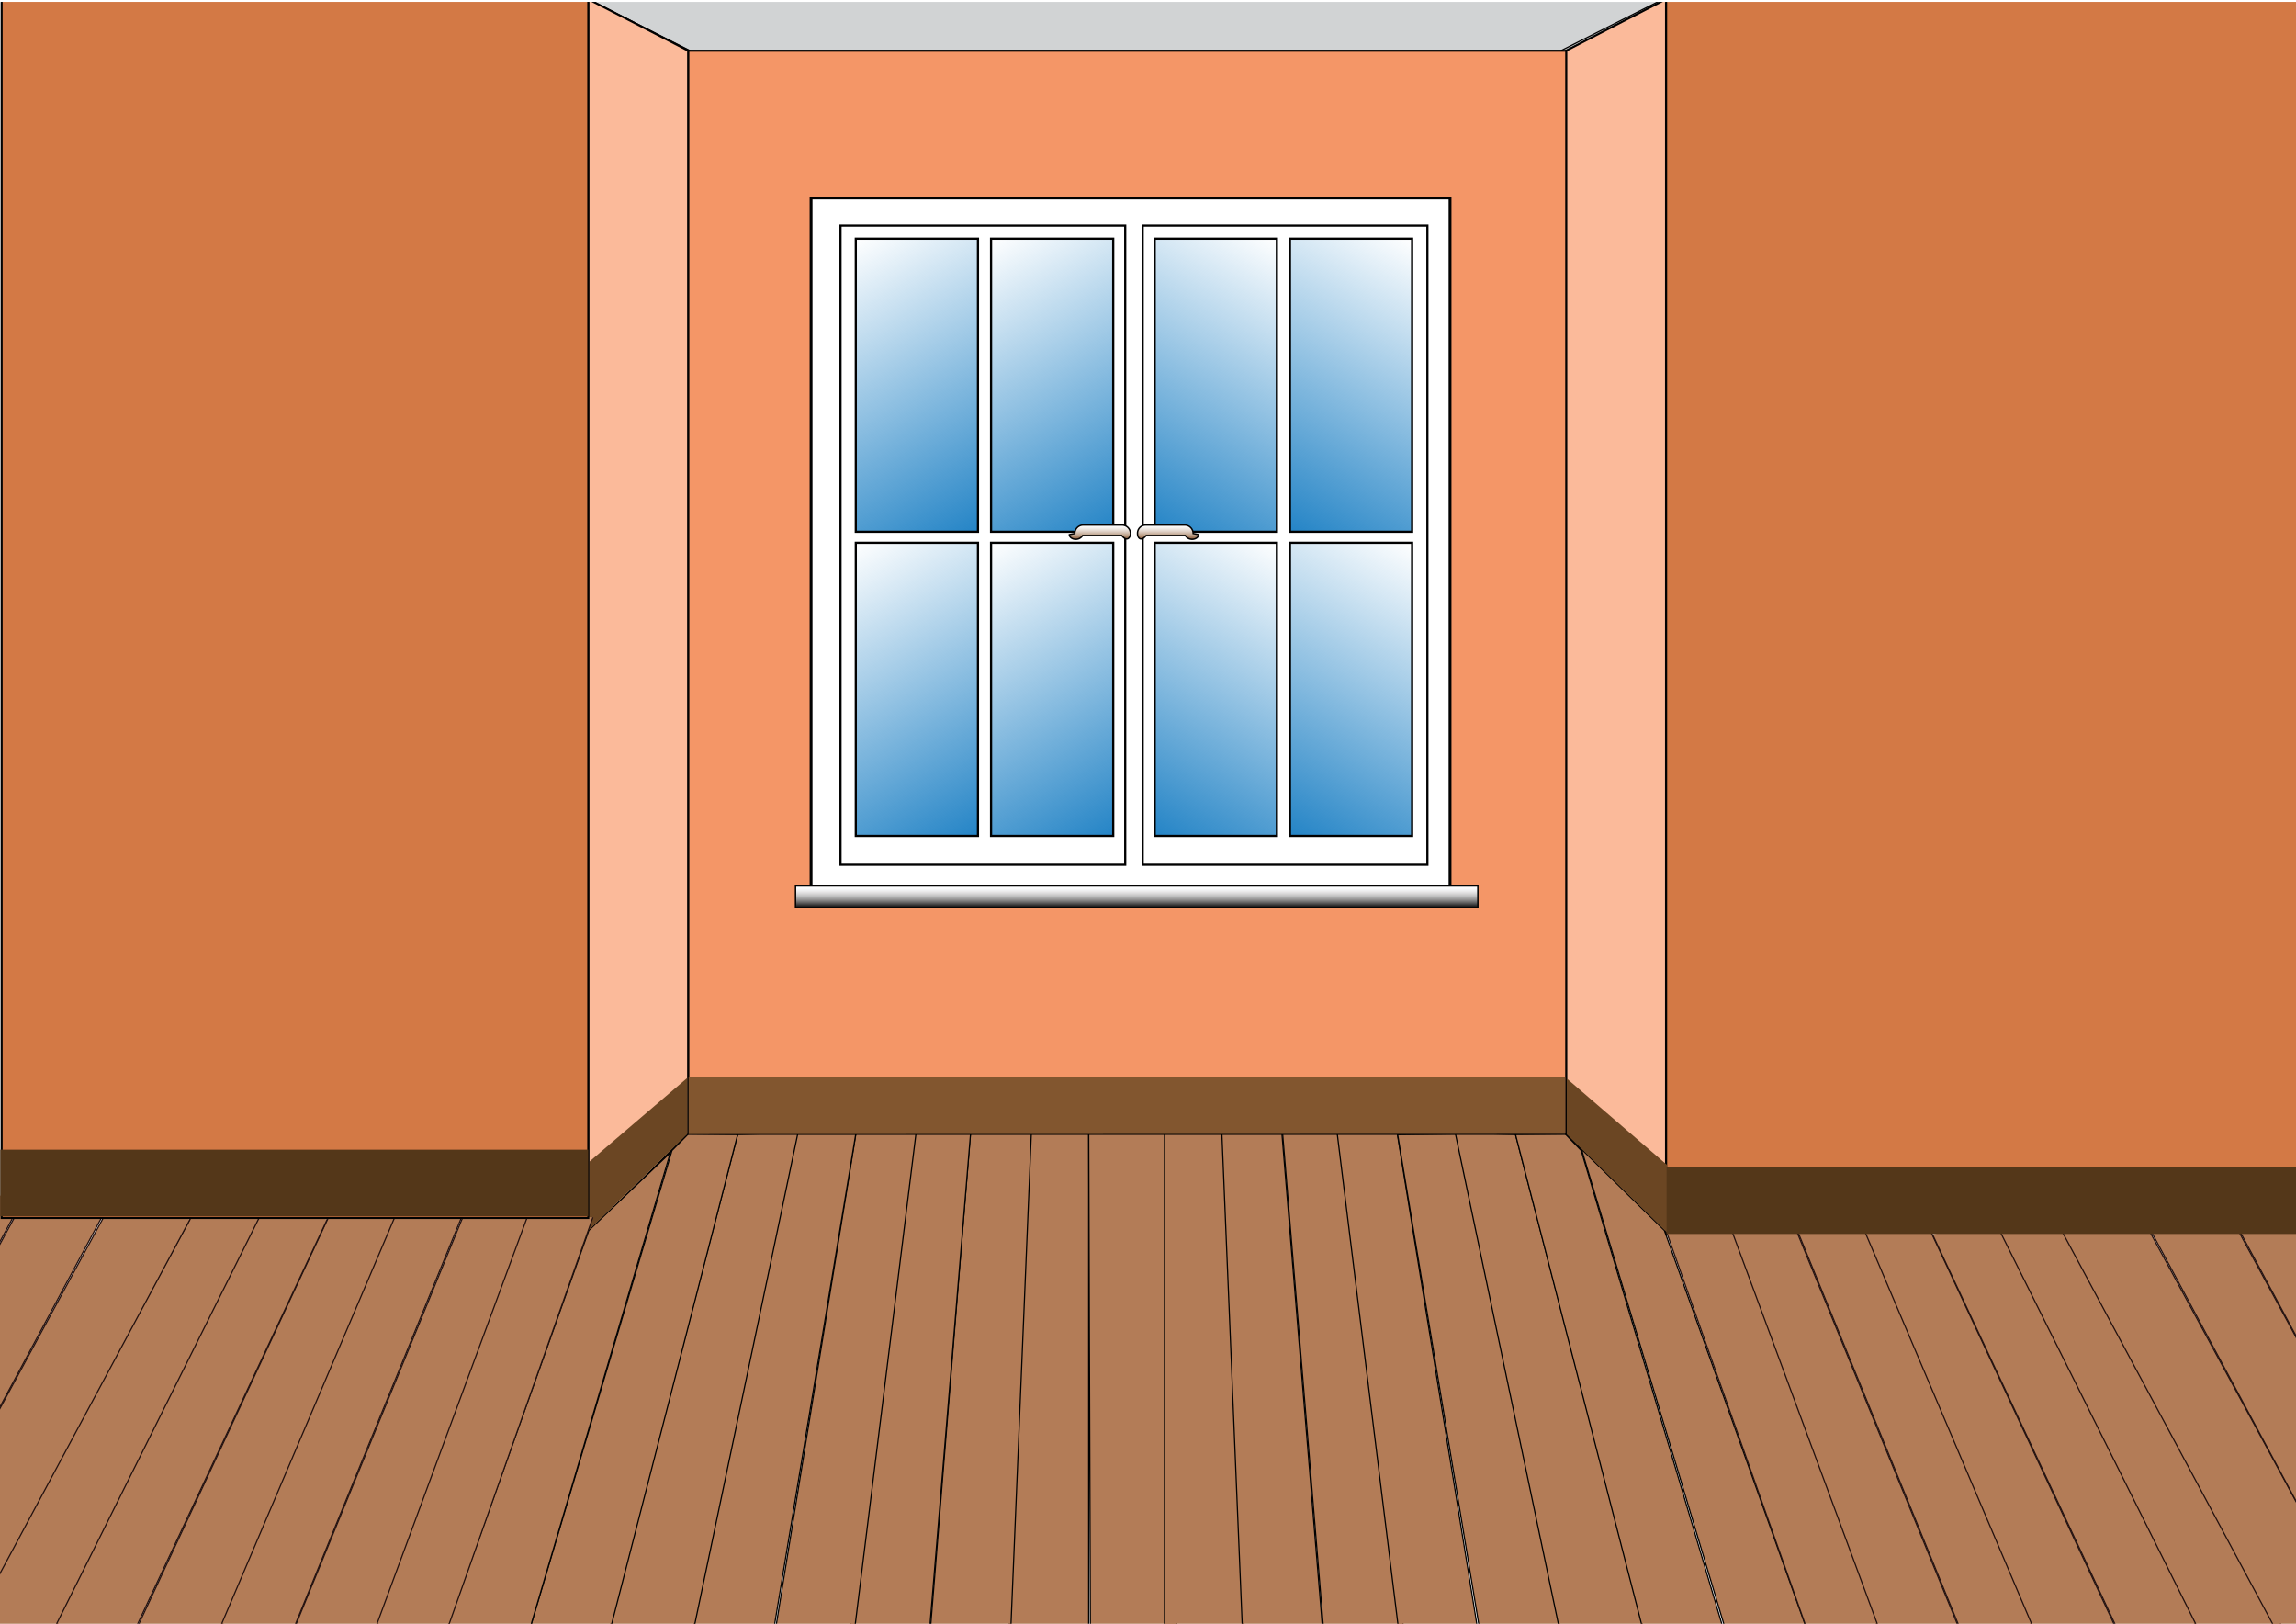 <svg id="Layer_1" data-name="Layer 1" xmlns="http://www.w3.org/2000/svg" xmlns:xlink="http://www.w3.org/1999/xlink" viewBox="0 0 841.9 595.3"><defs><style>.cls-1,.cls-10,.cls-19,.cls-25,.cls-6{fill:none;}.cls-2{fill:#89ae83;}.cls-3{fill:#c2e0af;}.cls-4{fill:#d8e8b2;}.cls-5{fill:#fff3dc;}.cls-6{stroke:#d8e8b2;stroke-width:0.6px;}.cls-7{clip-path:url(#clip-path);}.cls-8{fill:#d1d3d4;stroke-width:0.4px;}.cls-21,.cls-8{stroke:#23110f;}.cls-9{clip-path:url(#clip-path-2);}.cls-10,.cls-11,.cls-12,.cls-13,.cls-14,.cls-19,.cls-20,.cls-22,.cls-25,.cls-26,.cls-27,.cls-28,.cls-29,.cls-30,.cls-32,.cls-33,.cls-34,.cls-35,.cls-36{stroke:#010101;}.cls-10,.cls-13{stroke-width:0.44px;}.cls-11{fill:#d37945;}.cls-11,.cls-12,.cls-14{stroke-width:0.74px;}.cls-12{fill:#fbba9a;}.cls-13,.cls-21{fill:#b37c57;}.cls-14{fill:#f49667;}.cls-15{fill:#82562f;}.cls-16{fill:#6b4623;}.cls-17{opacity:0.59;filter:url(#AI_GaussianBlur_4);}.cls-18{fill:url(#SVGID_7_);}.cls-19{stroke-width:0.52px;}.cls-20,.cls-24{fill:#fff;}.cls-20{stroke-width:1.05px;}.cls-21{stroke-width:0.44px;}.cls-22,.cls-30,.cls-36{stroke-width:0.52px;}.cls-22{fill:url(#linear-gradient);}.cls-23,.cls-31{opacity:0.53;}.cls-23{fill:url(#Fading_Sky);}.cls-25{stroke-width:0.79px;}.cls-26,.cls-27,.cls-28,.cls-29,.cls-32,.cls-33,.cls-34,.cls-35{stroke-width:0.8px;}.cls-26{fill:url(#linear-gradient-2);}.cls-27{fill:url(#linear-gradient-3);}.cls-28{fill:url(#linear-gradient-4);}.cls-29{fill:url(#linear-gradient-5);}.cls-30{fill:url(#linear-gradient-6);}.cls-31{fill:url(#Fading_Sky-2);}.cls-32{fill:url(#linear-gradient-7);}.cls-33{fill:url(#linear-gradient-8);}.cls-34{fill:url(#linear-gradient-9);}.cls-35{fill:url(#linear-gradient-10);}.cls-36{fill:url(#linear-gradient-11);}.cls-37{fill:#543719;}</style><clipPath id="clip-path"><rect class="cls-1" x="-0.4" y="0.7" width="843.9" height="596.54"/></clipPath><clipPath id="clip-path-2"><rect class="cls-1" x="134.6" y="-0.6" width="541.2" height="601.99"/></clipPath><filter id="AI_GaussianBlur_4" name="AI_GaussianBlur_4"><feGaussianBlur stdDeviation="4"/></filter><pattern id="SVGID_7_" data-name="SVGID 7 " width="50.8" height="58.86" patternTransform="matrix(1.04, 0, 0, -1.06, 1268.84, -1581.13)" patternUnits="userSpaceOnUse" viewBox="0 0 50.8 58.9"><rect class="cls-1" width="50.8" height="58.86"/><polygon class="cls-1" points="0 0 0 58.9 50.8 58.9 50.8 0 0 0"/><polygon class="cls-2" points="50.8 0 50.8 58.9 0 58.9 0 0 50.8 0"/><path class="cls-3" d="M16.4,31a.9.9,0,0,0-1.8,0A.9.9,0,0,0,16.4,31Z"/><path class="cls-3" d="M37.6,30.7a.9.9,0,1,0-1.7,0A.9.9,0,0,0,37.6,30.7Z"/><path class="cls-3" d="M26.6,26.6a.9.9,0,0,0-1.8,0A.9.9,0,0,0,26.6,26.6Z"/><path class="cls-3" d="M26.8,29.4a.9.9,0,1,0-1.7,0A.9.9,0,0,0,26.8,29.4Z"/><path class="cls-3" d="M24.4,28.7a.9.9,0,0,0-1.8,0A.9.9,0,0,0,24.4,28.7Z"/><path class="cls-3" d="M29,28.4a.9.9,0,0,0-1.8,0A.9.9,0,1,0,29,28.4Z"/><path class="cls-4" d="M25.1-1.8V2.6l2,.4a38.2,38.2,0,0,1,0-4.8Z"/><path class="cls-4" d="M31.8,62.3l-4.2-4.8v2.9l2.1,2.3Z"/><path class="cls-4" d="M24.7,55.4c-1.7-2.1-3.2-3.7-4.3-5.2a9.1,9.1,0,0,1-2.2-.1c1.6,2.2,3.9,4.8,6.5,8Z"/><path class="cls-4" d="M27,9.1V7.8a3.9,3.9,0,0,0-1.9-1c-.1,4.6-.2,8.5-.7,9.1s-1,1.6.4,1.3,1.3-.4,2-.1,1.9.5,1.2-1.1-.9-.9-.9-2.6,0-.9-.1-2.5C24.9,10.3,25.5,9.8,27,9.1Z"/><path class="cls-4" d="M27.1,61.9c-.1-3.9,0-7.2,0-8.2,0-3.2-.1-5.4-3.1-8.9s-5.4-3.5-8.4-4.4v1.5c2.4.4,7.8,3.2,9,6.9-2.9-2-10.9,1.5-11.4-5.1.9,1.1,2.1,2,3.1,3.2a6,6,0,0,0,2.4.5c-1.5-1.9-3.1-3.2-4.6-5.1-.2-.4.8-.5,1.5-.4V40.4c-1.7-.6-3.7-1.1-4.7-2.2-2.1-2.6-4.6-5-6.9-7.9a13.3,13.3,0,0,1-.5,1.9c2.1,2.6,5.1,5.7,7.1,8.2s0,6.8,4.2,8.6c1.6.6,5.6.7,8.1.8s2.3,2.4,2.3,4.4-.1,3.4-.1,7.3Z"/><path class="cls-4" d="M18.4-1.6C18.3-.4,17,.7,14.6.5c-.7,0-.2-.1.2-.5s.7-2.1-2.7-1.6Z"/><path class="cls-4" d="M-.8,1C5.3,3.1,20.3,2.6,25.6,3.2s7.4,8.9,1.1,7.1c-.6-.2-.5-.4.2-.6s1.3-3.3-3.4-3.8c-6.8-.6-19-.2-24.7-1.4Z"/><path class="cls-4" d="M-1,7.8c5.9.8,12.8.3,16.7.3,8.9,0,8.3,7.3,2,6.1-.7-.2-.6-.4.2-.7s.6-3.1-4.1-2.4A56.5,56.5,0,0,1-1,11Z"/><path class="cls-4" d="M41.1-2.4c.9,2.8,3.3,4.9,6.4,6.3a15.2,15.2,0,0,0,4.8,1V1.6A12.1,12.1,0,0,1,48.5.4,13,13,0,0,1,45-2.4Z"/><path class="cls-4" d="M34.1-2.3c.1,4.7,2.9,9.2,8.2,11.5a34.1,34.1,0,0,0,9.9,2.1V8.1c-5-.4-9.8-1.5-12.2-4.3a14.5,14.5,0,0,1-3.2-5.9Z"/><path class="cls-4" d="M-.7,16.5C3.4,19.3,5.9,24,1.9,34.8-3.9,50.6-.2,56.7,15,54.7c4.6.1,4.5,5.1-.4,4.7-.7-.1-.2-.1.2-.5s.7-2.1-2.7-1.6S4.6,58.7-.7,55c-7.6-5.3,3.8-21.6,2.3-24.8a38.4,38.4,0,0,1-3.5,8.9V36.7a27.2,27.2,0,0,0,2-6.1,21.2,21.2,0,0,1-1.9,4V32.5c2.9-5.4,3.4-9.9.8-13Z"/><path class="cls-4" d="M52.9,53.1c-3.8-2.8-3.7-8.8-.3-18.3,8-21.6-9.7-19-14.9-24.9-2.6-3-7.5-8.2-10.1-11.3v3C35.3,9.9,44.8,21,50,27.8a15.7,15.7,0,0,0,.4-2.3,95.6,95.6,0,0,0-7.7-9.8c14.2,3.2,9.9,16-4.4,30.5-4.5,4.6-5.4,11-2.7,15.9l4.5.5c-9.8-11.6,4.3-16,10.8-32-1.1,5.6-4.7,11-8,16.6-4.6,8.1-1.2,12.9,4.6,15.6l1-3.5c-12.1-7.1,1.1-16.6,3.9-29.1,1.4,3.3-9.9,19.5-2.3,24.8l2.5,1.5.3-3.4Z"/><path class="cls-5" d="M26,23.6c-1.4,2.1-5.5,7.2-6.2,8.5s-.6,1.6-1.5,1-1-.3-1.2-.1-1.2.4-.8-1,.7-8.5.3-9.8c1.4-1.9,5.3-5.4,8.5-5.2.4,0,.5.3.6.5A27,27,0,0,1,26,23.6Z"/><path class="cls-6" d="M26,23.6c-1.4,2.1-5.5,7.2-6.2,8.5s-.6,1.6-1.5,1-1-.3-1.2-.1-1.2.4-.8-1,.7-8.5.3-9.8c1.4-1.9,5.3-5.4,8.5-5.2.4,0,.5.3.6.5A27,27,0,0,1,26,23.6Z"/><path class="cls-5" d="M26,23.6c1.5,2.1,5.5,7.2,6.2,8.5s.6,1.6,1.5,1,1-.3,1.2-.1,1.2.4.8-1-.7-8.5-.3-9.8c-1.4-1.9-5.2-5.4-8.5-5.2-.4,0-.5.3-.6.5A27,27,0,0,0,26,23.6Z"/><path class="cls-6" d="M26,23.6c1.5,2.1,5.5,7.2,6.2,8.5s.6,1.6,1.5,1,1-.3,1.2-.1,1.2.4.8-1-.7-8.5-.3-9.8c-1.4-1.9-5.2-5.4-8.5-5.2-.4,0-.5.3-.6.5A27,27,0,0,0,26,23.6Z"/><path class="cls-5" d="M26.8,17c1.8-.2,5.3,1.1,8.6,5.2a23.1,23.1,0,0,0-.2,5.1c5,9,8,6.8,8.6,4.2-.2.9.2-2-.9-.5s-2,.3-2.6-1.7S35.6,15.1,26.8,16.6c-.3.3-1.1.2-1.7,0C15.8,15.1,13,27.1,12,29.1S10.2,31.9,9.2,31s-.9,1.4-1,.5c.5,2.6,4.1,4.6,8.6-4.5a21.1,21.1,0,0,0-.2-4.9c2.6-3.1,6.2-5.4,8.6-5.1A4.3,4.3,0,0,0,26.8,17Z"/><path class="cls-6" d="M26.8,17c1.8-.2,5.3,1.1,8.6,5.2a23.1,23.1,0,0,0-.2,5.1c5,9,8,6.8,8.6,4.2-.2.9.2-2-.9-.5s-2,.3-2.6-1.7S35.6,15.1,26.8,16.6c-.3.3-1.1.2-1.7,0C15.8,15.1,13,27.1,12,29.1S10.2,31.9,9.2,31s-.9,1.4-1,.5c.5,2.6,4.1,4.6,8.6-4.5a21.1,21.1,0,0,0-.2-4.9c2.6-3.1,6.2-5.4,8.6-5.1A4.3,4.3,0,0,0,26.8,17Z"/><path class="cls-6" d="M17.5,30.8c1.2-1.2,2.2-11.7,6.8-13.6"/><path class="cls-6" d="M17.8,31.8c1.8.6,1.9-11.2,6.9-14.6"/><path class="cls-6" d="M25.1,17.4c-2.3,2.2-4.7,9.3-5.2,12.8"/><path class="cls-6" d="M34.5,30.8c-1.2-1.2-2.1-11.7-6.7-13.6"/><path class="cls-6" d="M34.2,31.8c-1.7.6-1.8-11.2-6.9-14.6"/><path class="cls-6" d="M26.9,17.4c2.3,2.2,4.7,9.3,5.2,12.8"/></pattern><linearGradient id="linear-gradient" x1="416.86" y1="271.88" x2="416.86" y2="263.92" gradientTransform="matrix(1, 0, 0, -1, 0, 596.72)" gradientUnits="userSpaceOnUse"><stop offset="0" stop-color="#fff"/><stop offset="0.11" stop-color="#fafbfc"/><stop offset="0.23" stop-color="#ededee"/><stop offset="0.36" stop-color="#d7d6d6"/><stop offset="0.5" stop-color="#b6b7b7"/><stop offset="0.64" stop-color="#8e8d8d"/><stop offset="0.78" stop-color="#5c5c5c"/><stop offset="0.93" stop-color="#212121"/><stop offset="1" stop-color="#010101"/></linearGradient><linearGradient id="Fading_Sky" x1="418.97" y1="199.92" x2="523.36" y2="199.92" gradientUnits="userSpaceOnUse"><stop offset="0" stop-color="#2484c6"/><stop offset="1" stop-color="#2484c6" stop-opacity="0"/></linearGradient><linearGradient id="linear-gradient-2" x1="416.95" y1="191.23" x2="474.68" y2="91.25" xlink:href="#Fading_Sky"/><linearGradient id="linear-gradient-3" x1="466.57" y1="191.23" x2="524.3" y2="91.25" xlink:href="#Fading_Sky"/><linearGradient id="linear-gradient-4" x1="416.95" y1="302.68" x2="474.68" y2="202.69" xlink:href="#Fading_Sky"/><linearGradient id="linear-gradient-5" x1="466.57" y1="302.68" x2="524.3" y2="202.69" xlink:href="#Fading_Sky"/><linearGradient id="linear-gradient-6" x1="-4198.16" y1="404.18" x2="-4198.16" y2="399.03" gradientTransform="translate(-3769.9 596.7) rotate(180)" gradientUnits="userSpaceOnUse"><stop offset="0" stop-color="#fff"/><stop offset="0.14" stop-color="#faf8f5"/><stop offset="0.28" stop-color="#eee8e2"/><stop offset="0.42" stop-color="#e2d5cc"/><stop offset="0.56" stop-color="#d1bdae"/><stop offset="0.7" stop-color="#bda28a"/><stop offset="0.84" stop-color="#a78267"/><stop offset="0.97" stop-color="#906444"/><stop offset="1" stop-color="#8b5f3d"/></linearGradient><linearGradient id="Fading_Sky-2" x1="-3845.61" y1="199.92" x2="-3741.22" y2="199.92" gradientTransform="matrix(1, 0, 0, -1, 4153.84, 399.83)" xlink:href="#Fading_Sky"/><linearGradient id="linear-gradient-7" x1="-3847.63" y1="191.23" x2="-3789.9" y2="91.25" gradientTransform="matrix(-1, 0, 0, 1, -3433, 0)" xlink:href="#Fading_Sky"/><linearGradient id="linear-gradient-8" x1="-3798.01" y1="191.23" x2="-3740.28" y2="91.25" gradientTransform="matrix(-1, 0, 0, 1, -3433, 0)" xlink:href="#Fading_Sky"/><linearGradient id="linear-gradient-9" x1="-3847.63" y1="302.68" x2="-3789.9" y2="202.69" gradientTransform="matrix(-1, 0, 0, 1, -3433, 0)" xlink:href="#Fading_Sky"/><linearGradient id="linear-gradient-10" x1="-3798.01" y1="302.68" x2="-3740.28" y2="202.69" gradientTransform="matrix(-1, 0, 0, 1, -3433, 0)" xlink:href="#Fading_Sky"/><linearGradient id="linear-gradient-11" x1="66.42" y1="404.18" x2="66.42" y2="399.03" gradientTransform="matrix(1, 0, 0, -1, 336.9, 596.72)" xlink:href="#linear-gradient-6"/></defs><title>indoorbackgrounds</title><g class="cls-7"><rect class="cls-8" x="0.6" y="-62.1" width="841.9" height="87"/><g class="cls-9"><polyline class="cls-10" points="154.9 -0.3 215.7 -0.3 253.1 18.6 572.3 18.6 609.8 -0.3 670.5 -0.3"/></g><rect class="cls-1" x="134.6" y="-0.6" width="541.2" height="601.99"/><rect class="cls-11" x="610.9" y="-0.5" width="231.6" height="447.04"/><rect class="cls-1" x="134.6" y="-0.6" width="541.2" height="601.99"/><polygon class="cls-12" points="252.4 415.7 215.7 452.1 215.7 -0.3 252.4 18.6 252.4 415.7"/><rect class="cls-1" x="134.6" y="-0.6" width="541.2" height="601.99"/><polygon class="cls-12" points="574.2 415.7 610.9 452.1 610.9 -0.3 574.2 18.6 574.2 415.7"/><rect class="cls-1" x="134.6" y="-0.6" width="541.2" height="601.99"/><polygon class="cls-13" points="367.8 651.4 399.2 651.4 399.2 411.9 377.5 411.9 367.8 651.4"/><polygon class="cls-13" points="400 651.4 431.5 651.4 431.5 411.9 399.2 411.9 400 651.4"/><polygon class="cls-13" points="336.9 650.1 368.4 651.4 378.3 412.2 356.2 411.2 336.9 650.1"/><polygon class="cls-13" points="304.8 651.4 336.2 654 355.9 415.4 334.2 413.6 304.8 651.4"/><polygon class="cls-13" points="275.6 651.4 306.7 651.3 336.1 413.7 314.6 411 275.6 651.4"/><polygon class="cls-13" points="242.7 652.1 273.8 657.4 313.8 415.7 291.9 415.7 242.7 652.1"/><polygon class="cls-13" points="209.4 651.4 241.9 656.7 292.6 415.3 270.5 415.9 209.4 651.4"/><polygon class="cls-13" points="246.4 421.8 178.2 651.4 209.9 651.3 270.5 415.9 252.4 415.7 246.4 421.8"/><polygon class="cls-13" points="144.5 651.4 177.2 655 245.8 422.6 215.9 451.1 144.5 651.4"/><rect class="cls-1" x="134.6" y="-0.6" width="541.2" height="601.99"/><polygon class="cls-13" points="458.4 651.4 427 651.4 427 411.9 448.7 411.9 458.4 651.4"/><polygon class="cls-13" points="489.3 650.1 457.8 651.4 447.9 412.2 469.7 411.2 489.3 650.1"/><polygon class="cls-13" points="521.4 651.4 490 654 470.3 415.4 492 413.6 521.4 651.4"/><polygon class="cls-13" points="550.6 651.4 519.5 651.3 490.1 413.7 511.6 411 550.6 651.4"/><polygon class="cls-13" points="583.5 652.1 552.5 657.4 512.5 416 534.7 415.7 583.5 652.1"/><polygon class="cls-13" points="616.8 651.4 584.3 656.7 533.6 415.3 555.7 415.9 616.8 651.4"/><polygon class="cls-13" points="579.8 421.8 648 651.4 616.3 651.3 555.7 415.9 573.9 415.7 579.8 421.8"/><polygon class="cls-13" points="681.8 651.4 650.2 655.8 579.9 421.3 610.3 451.1 681.8 651.4"/><rect class="cls-1" x="134.6" y="-0.6" width="541.2" height="601.99"/><rect class="cls-14" x="252.4" y="18.6" width="321.9" height="397.11"/><g class="cls-9"><polygon class="cls-15" points="573.9 415.7 252.5 415.8 252.5 395 573.9 394.9 573.9 415.7"/></g><g class="cls-9"><polygon class="cls-16" points="252 415.8 215.9 451 216.1 425.9 252 395.2 252 415.8"/></g><g class="cls-9"><polygon class="cls-16" points="574.5 415.9 611.3 451.9 611.3 427.1 574.5 395.4 574.5 415.9"/></g><g class="cls-9"><g class="cls-17"><rect class="cls-18" x="427.6" y="87.6" width="44.8" height="107.46"/><rect class="cls-19" x="427.6" y="87.6" width="44.8" height="107.46"/></g></g><g class="cls-9"><g class="cls-17"><rect class="cls-18" x="477.2" y="87.6" width="44.8" height="107.46"/><rect class="cls-19" x="477.2" y="87.6" width="44.8" height="107.46"/></g></g><g class="cls-9"><g class="cls-17"><rect class="cls-18" x="427.6" y="199" width="44.8" height="107.46"/><rect class="cls-19" x="427.6" y="199" width="44.8" height="107.46"/></g></g><g class="cls-9"><g class="cls-17"><rect class="cls-18" x="477.2" y="199" width="44.8" height="107.46"/><rect class="cls-19" x="477.2" y="199" width="44.8" height="107.46"/></g></g><rect class="cls-1" x="134.6" y="-0.6" width="541.2" height="601.99"/><rect class="cls-20" x="297.4" y="72.6" width="234.3" height="257.2"/><rect class="cls-1" x="134.6" y="-0.6" width="541.2" height="601.99"/><rect class="cls-1" x="134.6" y="-0.6" width="541.2" height="601.99"/><rect class="cls-1" x="134.6" y="-0.6" width="541.2" height="601.99"/><rect class="cls-1" x="134.6" y="-0.6" width="541.2" height="601.99"/><rect class="cls-1" x="134.6" y="-0.6" width="541.2" height="601.99"/><rect class="cls-1" x="134.6" y="-0.6" width="541.2" height="601.99"/><rect class="cls-1" x="134.6" y="-0.6" width="541.2" height="601.99"/><rect class="cls-1" x="134.6" y="-0.6" width="541.2" height="601.99"/><polyline class="cls-21" points="634.8 451.7 704.3 639.2 726.7 617.4 658.6 450.9"/><polyline class="cls-21" points="611.1 451.7 678.8 643.2 700.4 627.9 634.9 450.9"/><polyline class="cls-21" points="683.1 450.9 761.5 634.8 782.9 612 706.8 449"/><polyline class="cls-21" points="659.4 452 736.3 640.1 757 623.7 683.2 450.1"/><polyline class="cls-21" points="732.1 449.9 821.5 628.7 841.4 604.7 755.7 446.6"/><polyline class="cls-21" points="754.3 448.1 849.4 625.3 869.4 601.2 783.7 443.1"/><polyline class="cls-21" points="785.6 445.5 880.8 622.7 900.7 598.7 815 440.6"/><polyline class="cls-21" points="815.6 440.8 910.8 618 930.7 594 845 435.8"/><polyline class="cls-21" points="708.6 452.5 793.3 633.4 816.4 618 732.2 449.1"/><polyline class="cls-21" points="170 445.5 101.8 612 124.3 633.7 193.8 446.3"/><polyline class="cls-21" points="193.6 445.5 128.2 622.5 149.7 637.8 217.4 446.3"/><polyline class="cls-21" points="121.7 443.6 45.7 606.6 67.1 629.4 145.5 445.5"/><polyline class="cls-21" points="145.4 444.7 71.5 618.3 92.3 634.7 169.1 446.6"/><polyline class="cls-21" points="72.8 441.2 -12.9 599.3 7.1 623.3 96.4 444.5"/><polyline class="cls-21" points="40.3 442 -45.4 600.1 -25.4 624.2 69.7 447"/><polyline class="cls-21" points="9 439.5 -76.7 597.6 -56.8 621.6 38.3 444.4"/><polyline class="cls-21" points="-21 434.8 -106.7 592.9 -86.8 616.9 8.3 439.7"/><polyline class="cls-21" points="96.4 443.7 12.2 612.5 35.2 628 120 447"/><rect class="cls-22" x="291.7" y="324.8" width="250.2" height="7.96"/><rect class="cls-23" x="419" y="82.8" width="104.4" height="234.15"/><rect class="cls-24" x="419" y="82.7" width="104.4" height="234.35"/><rect class="cls-25" x="419" y="82.7" width="104.4" height="234.35"/><rect class="cls-26" x="423.4" y="87.5" width="44.8" height="107.46"/><rect class="cls-27" x="473" y="87.5" width="44.8" height="107.46"/><rect class="cls-28" x="423.4" y="199" width="44.8" height="107.46"/><rect class="cls-29" x="473" y="199" width="44.8" height="107.46"/><path class="cls-30" d="M439.5,196c0,1.7-3.4,2.7-4.9.3H420.3c-1.9,2.4-3.2,1-3.2-.7a3,3,0,0,1,3-3.1h14.3a3.1,3.1,0,0,1,3.1,3.1l2,.4Z"/><rect class="cls-31" x="308.2" y="82.8" width="104.4" height="234.15" transform="translate(720.8 399.8) rotate(-180)"/><rect class="cls-24" x="308.2" y="82.7" width="104.4" height="234.35"/><rect class="cls-25" x="308.2" y="82.7" width="104.4" height="234.35"/><rect class="cls-32" x="363.4" y="87.5" width="44.8" height="107.46"/><rect class="cls-33" x="313.8" y="87.5" width="44.8" height="107.46"/><rect class="cls-34" x="363.4" y="199" width="44.8" height="107.46"/><rect class="cls-35" x="313.8" y="199" width="44.8" height="107.46"/><path class="cls-36" d="M392.1,196l2-.4a3.1,3.1,0,0,1,3.1-3.1h14.3a3.1,3.1,0,0,1,3,3.1c0,1.7-1.4,3.1-3.2.7H397c-1.5,2.4-4.9,1.4-4.9-.3Z"/><path class="cls-37" d="M611.1,428H842.4v24.4H611.1Z"/><rect class="cls-11" x="0.6" y="-0.5" width="215.1" height="447.04"/><rect class="cls-37" x="0.1" y="421.5" width="215.6" height="24.44"/></g></svg>
